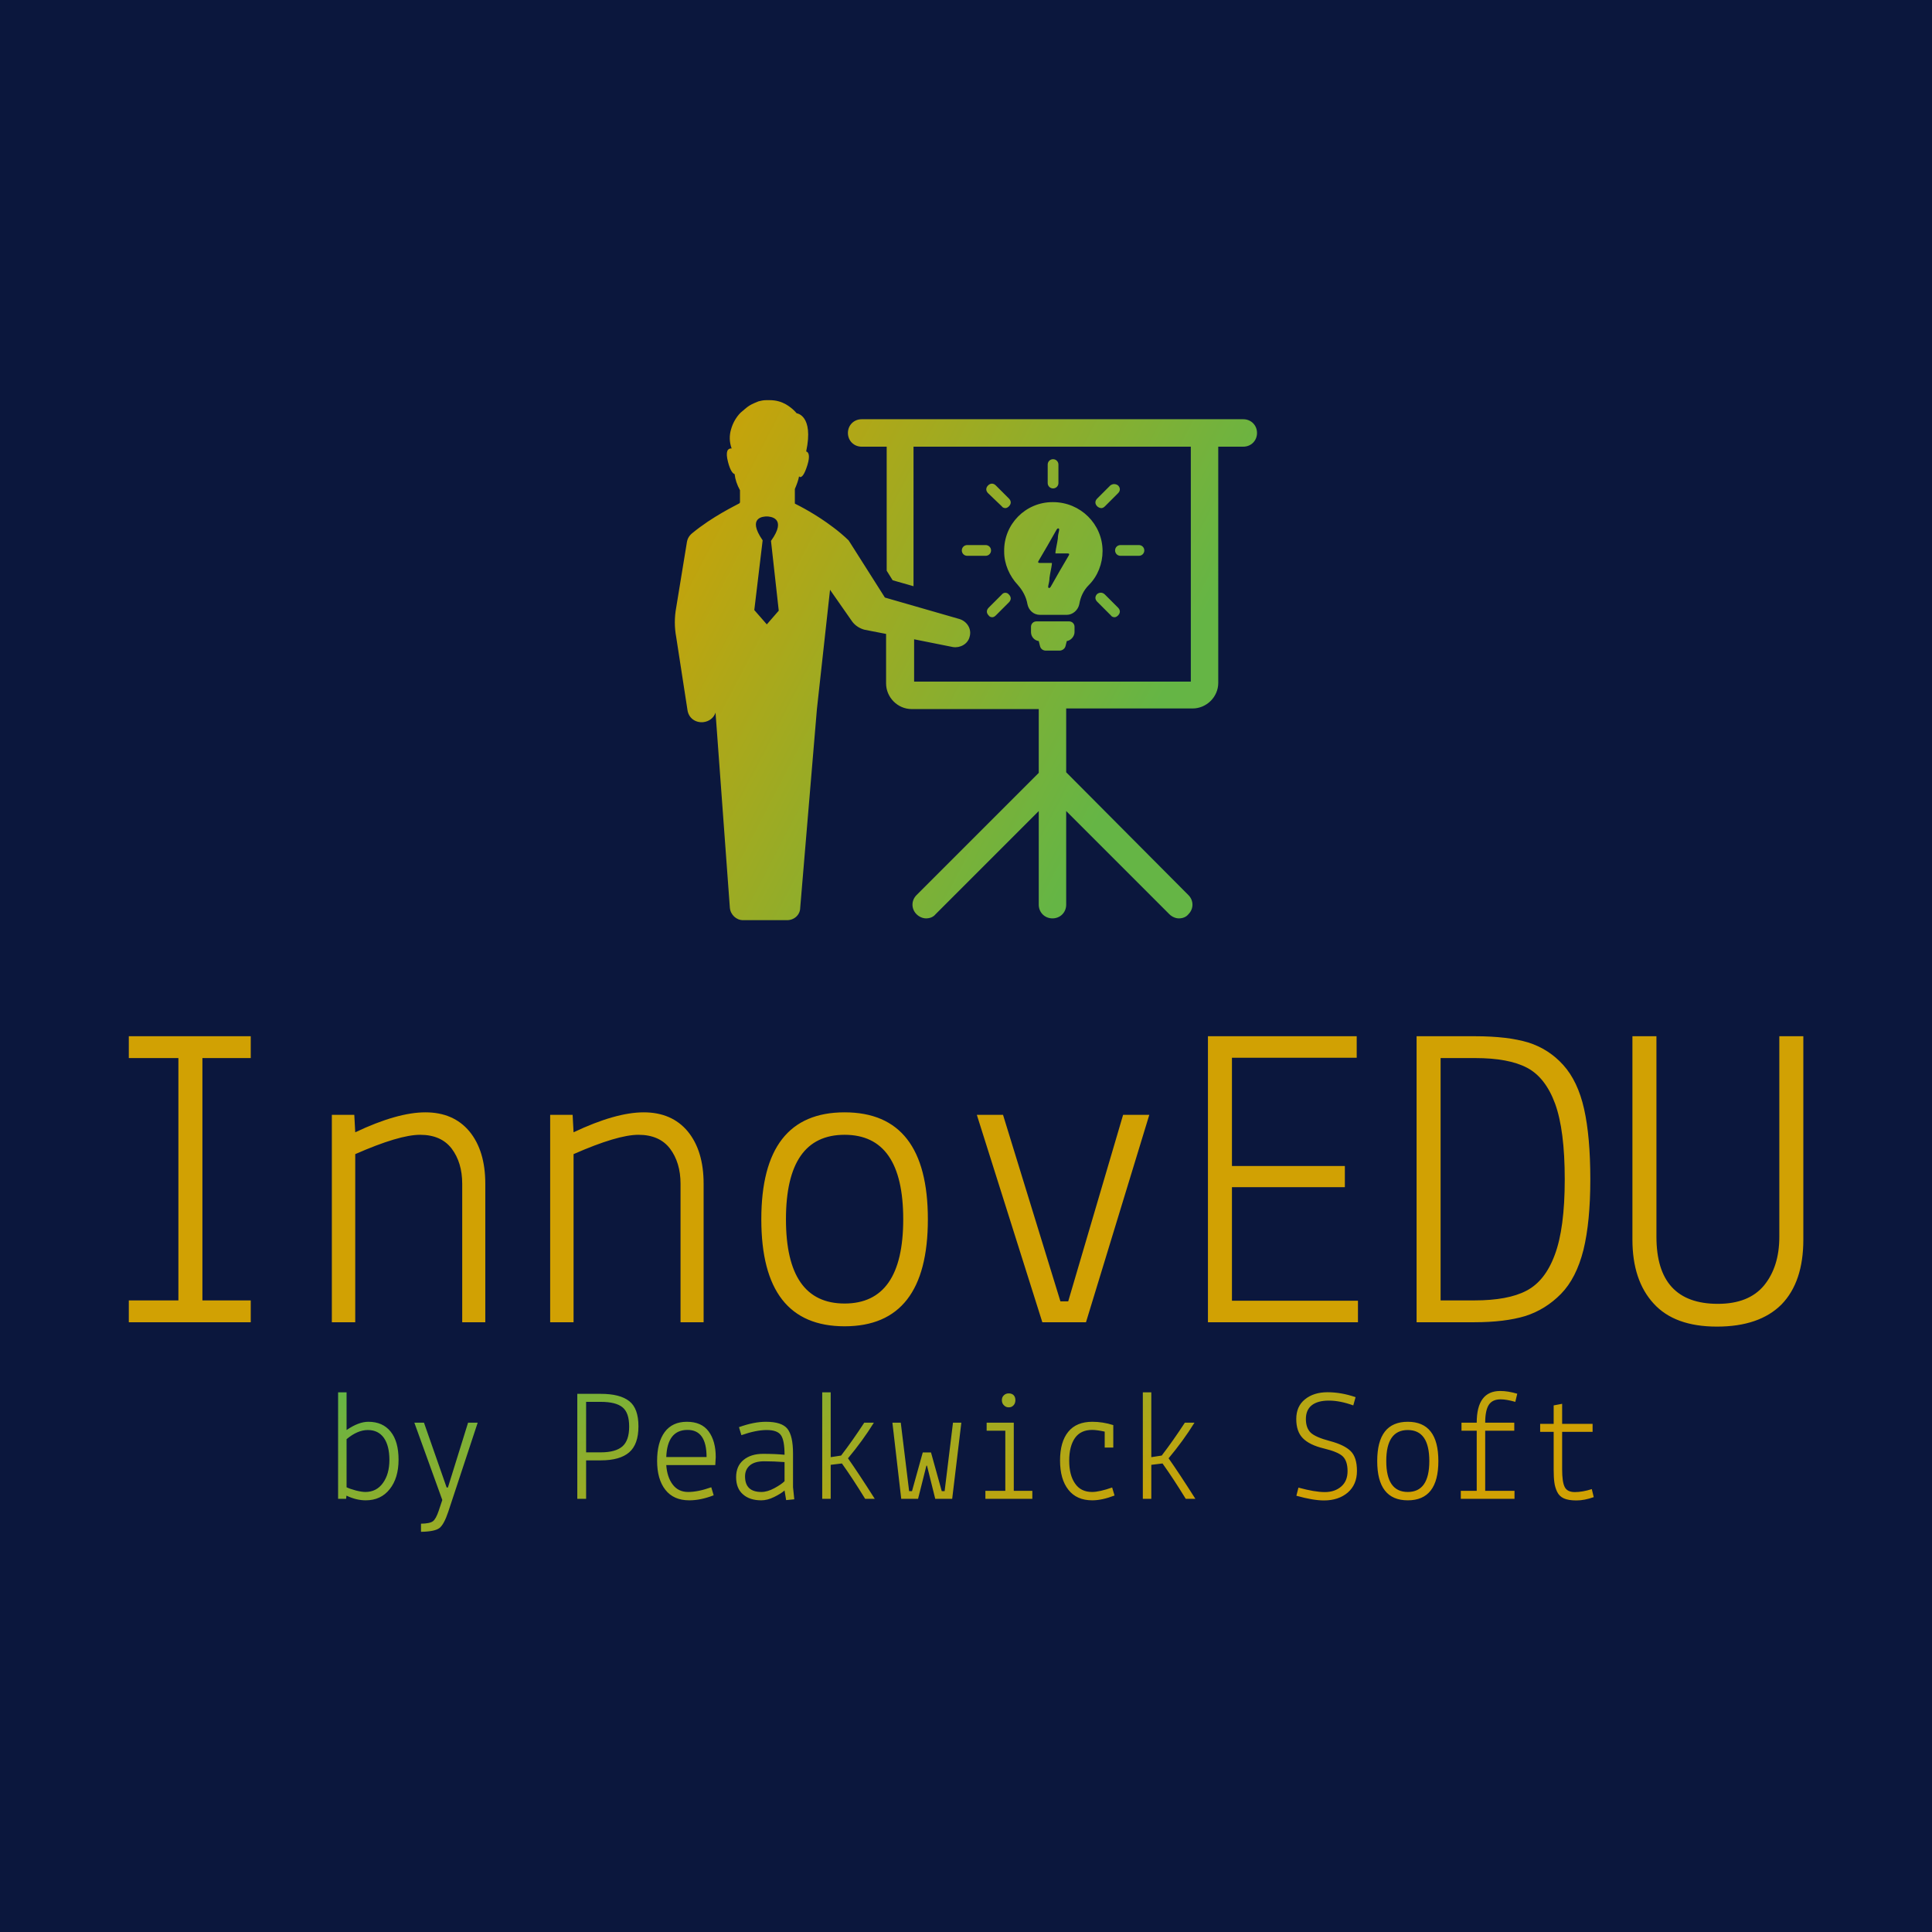 <svg data-v-fde0c5aa="" xmlns="http://www.w3.org/2000/svg" viewBox="0 0 300 300" class="iconAboveSlogan"><!----><defs data-v-fde0c5aa=""><!----></defs><rect data-v-fde0c5aa="" fill="#0B173D" x="0" y="0" width="300px" height="300px" class="logo-background-square"></rect><defs data-v-fde0c5aa=""><!----></defs><g data-v-fde0c5aa="" id="bcc75ec5-733e-4973-8ba7-04a4766d3e9c" fill="#D1A103" transform="matrix(4.843,0,0,4.843,12.494,154.465)"><path d="M5.46 10.50L1.55 10.50L1.55 9.80L3.14 9.80L3.14 2.03L1.55 2.03L1.55 1.33L5.46 1.33L5.46 2.03L3.91 2.03L3.91 9.80L5.46 9.80L5.46 10.50ZM8.06 3.85L8.78 3.85L8.81 4.41L8.81 4.41Q10.16 3.77 11.06 3.77L11.06 3.77L11.06 3.77Q11.96 3.77 12.47 4.38L12.47 4.38L12.47 4.38Q12.98 5.00 12.98 6.06L12.98 6.06L12.98 10.50L12.24 10.50L12.24 6.06L12.24 6.06Q12.24 5.38 11.90 4.93L11.90 4.93L11.90 4.93Q11.56 4.49 10.89 4.49L10.89 4.49L10.89 4.49Q10.22 4.49 8.81 5.11L8.81 5.11L8.81 10.50L8.06 10.50L8.06 3.85ZM15.06 3.85L15.78 3.85L15.81 4.41L15.81 4.41Q17.16 3.77 18.06 3.77L18.06 3.77L18.06 3.77Q18.96 3.77 19.47 4.38L19.47 4.38L19.47 4.38Q19.98 5.00 19.98 6.06L19.98 6.06L19.98 10.50L19.24 10.50L19.24 6.06L19.24 6.06Q19.24 5.38 18.90 4.93L18.90 4.93L18.90 4.93Q18.56 4.49 17.89 4.49L17.89 4.49L17.89 4.49Q17.22 4.49 15.81 5.11L15.81 5.11L15.81 10.50L15.06 10.50L15.06 3.85ZM21.83 7.20L21.83 7.20L21.83 7.20Q21.83 3.77 24.50 3.77L24.50 3.77L24.50 3.77Q27.17 3.77 27.17 7.20L27.17 7.20L27.17 7.20Q27.17 10.63 24.50 10.63L24.50 10.63L24.50 10.63Q21.83 10.63 21.83 7.20ZM24.50 4.49L24.50 4.49L24.50 4.49Q22.62 4.49 22.62 7.20L22.62 7.20L22.62 7.20Q22.62 9.90 24.50 9.90L24.50 9.90L24.50 9.90Q26.38 9.90 26.38 7.20L26.38 7.20L26.38 7.20Q26.38 4.49 24.50 4.49ZM30.84 10.50L28.74 3.85L29.58 3.85L31.42 9.83L31.67 9.83L33.43 3.85L34.27 3.85L32.24 10.50L30.84 10.50ZM40.96 10.50L36.15 10.50L36.15 1.33L40.92 1.33L40.92 2.02L36.92 2.02L36.92 5.49L40.54 5.49L40.54 6.17L36.92 6.17L36.92 9.81L40.96 9.81L40.96 10.50ZM44.69 10.50L42.84 10.50L42.84 1.33L44.72 1.33L44.72 1.33Q45.75 1.33 46.42 1.53L46.42 1.53L46.42 1.53Q47.08 1.74 47.54 2.25L47.54 2.25L47.54 2.25Q48.01 2.77 48.21 3.66L48.21 3.66L48.21 3.66Q48.41 4.55 48.41 5.92L48.41 5.92L48.41 5.92Q48.41 7.28 48.19 8.18L48.19 8.18L48.19 8.18Q47.96 9.09 47.47 9.59L47.47 9.59L47.47 9.59Q46.98 10.09 46.33 10.30L46.33 10.30L46.33 10.30Q45.67 10.50 44.69 10.50L44.69 10.50ZM46.36 9.49L46.36 9.49L46.36 9.49Q46.96 9.18 47.27 8.34L47.27 8.34L47.27 8.34Q47.59 7.49 47.59 5.92L47.59 5.92L47.59 5.92Q47.59 4.34 47.28 3.49L47.28 3.49L47.28 3.49Q46.97 2.65 46.38 2.34L46.38 2.34L46.38 2.34Q45.79 2.03 44.72 2.03L44.72 2.03L43.61 2.03L43.61 9.80L44.69 9.80L44.69 9.80Q45.77 9.80 46.36 9.49ZM49.76 7.85L49.76 7.85L49.76 1.33L50.53 1.33L50.53 7.76L50.53 7.76Q50.53 9.91 52.50 9.91L52.50 9.91L52.50 9.91Q53.49 9.91 53.98 9.32L53.98 9.32L53.98 9.32Q54.47 8.72 54.47 7.76L54.47 7.76L54.47 1.33L55.24 1.33L55.24 7.85L55.24 7.85Q55.24 9.21 54.54 9.93L54.54 9.93L54.54 9.93Q53.83 10.64 52.47 10.64L52.47 10.64L52.47 10.64Q51.11 10.64 50.44 9.90L50.44 9.90L50.44 9.90Q49.76 9.16 49.76 7.85Z"></path></g><defs data-v-fde0c5aa=""><linearGradient data-v-fde0c5aa="" gradientTransform="rotate(25)" id="9241e0c1-05f1-4cd8-8c56-caacdb7e0075" x1="0%" y1="0%" x2="100%" y2="0%"><stop data-v-fde0c5aa="" offset="0%" stop-color="#D1A103" stop-opacity="1"></stop><stop data-v-fde0c5aa="" offset="100%" stop-color="#65B545" stop-opacity="1"></stop></linearGradient></defs><g data-v-fde0c5aa="" id="249204ee-cc97-4c6f-ad02-078e39711477" stroke="none" fill="url(#9241e0c1-05f1-4cd8-8c56-caacdb7e0075)" transform="matrix(0.926,0,0,0.926,103.7,56.21)"><path d="M96.5 9.6h-64c-1.3 0-2.3 1-2.3 2.3 0 1.3 1 2.3 2.3 2.3h4.2V35l1 1.6 3.5 1V14.2h46.5v39.4H41.3v-7.1l6.5 1.3c1.2.2 2.5-.5 2.8-1.7.4-1.3-.4-2.6-1.7-3l-12.5-3.6-5.9-9.3c-.1-.1-.1-.2-.2-.3-.6-.6-1.9-1.7-2.6-2.2-2.9-2.2-5.7-3.6-6.3-3.9-.1 0-.1-.1-.1-.2v-2.3c.3-.7.6-1.5.7-2.1.1 0 .1.1.2.1.3 0 .7-.4 1.2-2s.2-2.2-.2-2.3c1.3-6.1-1.6-6.4-1.6-6.4s-.6-.8-1.8-1.5c-.7-.4-1.6-.7-2.7-.7h-.6c-.5 0-.9.1-1.3.2-.5.2-1 .4-1.5.7-.5.3-1 .8-1.5 1.2-.7.7-1.3 1.7-1.6 2.8-.3 1-.3 2.1.1 3.2h-.1c-.5 0-1 .4-.5 2.3.4 1.5.8 1.9 1.1 2 .1.9.4 1.8.9 2.7v2c0 .1-.1.2-.1.2-.7.4-4.5 2.2-7.9 5-.5.4-.8.9-.9 1.5l-1.8 11c-.3 1.6-.3 3.3 0 4.9l1.9 12.3c.2 1.3 1.3 2.1 2.6 2 1-.1 1.8-.7 2.1-1.6l2.4 32.7c.1 1.2 1.1 2.1 2.2 2.1H20c1.2 0 2.2-.9 2.2-2.1L25 58.2l2.2-20 3.7 5.3c.5.7 1.3 1.2 2.1 1.4l3.6.7v8.3c0 2.3 1.9 4.3 4.3 4.3h21.3v10.7L41.7 89.4c-.9.9-.9 2.3 0 3.2.4.4 1 .7 1.6.7s1.2-.2 1.6-.7l17.3-17.3V91c0 1.3 1 2.3 2.3 2.3s2.3-1 2.3-2.3V75.3l17.3 17.3c.4.4 1 .7 1.6.7.6 0 1.2-.2 1.6-.7.9-.9.9-2.3 0-3.2L66.8 68.8V58.1H88c2.3 0 4.3-1.9 4.3-4.3V14.2h4.2c1.3 0 2.3-1 2.3-2.3 0-1.3-1-2.3-2.3-2.3zM16.6 44l-2.1-2.4 1.4-11.7c-2.7-3.9.2-4 .7-4 .5 0 3.5.2.7 4.1l1.3 11.7-2 2.3zm51.6.4v.9c0 .7-.6 1.4-1.3 1.5l-.2.8c-.1.5-.6.8-1 .8h-2.3c-.5 0-.9-.3-1-.8l-.2-.8c-.7-.1-1.3-.7-1.3-1.5v-.9c0-.5.4-.9.9-.9h5.5c.5 0 .9.4.9.9zm-3.6-23.2c-.5 0-.9-.4-.9-.9v-3.1c0-.5.4-.9.9-.9s.9.4.9.9v3.1c0 .5-.4.9-.9.9zm-11.3 9.5c.5 0 .9.4.9.9s-.4.9-.9.9h-3.1c-.5 0-.9-.4-.9-.9s.4-.9.9-.9h3.1zm22.6 1.8c-.5 0-.9-.4-.9-.9s.4-.9.9-.9H79c.5 0 .9.4.9.9s-.4.9-.9.9h-3.1zM57.2 39c.4.4.4.9 0 1.3L55 42.5c-.2.2-.4.3-.6.3-.2 0-.5-.1-.6-.3-.4-.4-.4-.9 0-1.3L56 39c.3-.4.9-.4 1.2 0zm18.3-18.3c.4.4.4.9 0 1.3l-2.2 2.2c-.2.2-.4.3-.6.3s-.5-.1-.7-.3c-.4-.4-.4-.9 0-1.3l2.2-2.2c.4-.3.9-.3 1.3 0zm-18.3 2.2c.4.4.4.9 0 1.3-.2.2-.4.3-.6.3-.2 0-.5-.1-.6-.3L53.7 22c-.4-.4-.4-.9 0-1.3s.9-.4 1.3 0l2.2 2.2zM73.3 39l2.2 2.2c.4.4.4.9 0 1.3-.2.2-.4.3-.6.3-.2 0-.5-.1-.6-.3L72 40.2c-.4-.4-.4-.9 0-1.3.4-.3.9-.3 1.3.1zm-16.9-7.2c0 2.1.9 4.1 2.3 5.6.8.9 1.4 2 1.6 3.2.2 1 1 1.8 2.1 1.8h4.5c1 0 1.9-.8 2.1-1.8.2-1.2.7-2.3 1.6-3.2 1.5-1.5 2.3-3.6 2.3-5.7 0-4.5-3.7-8.2-8.3-8.2h-.1c-4.5 0-8.2 3.7-8.1 8.3zm5.8 1.5c1-1.7 2-3.4 3-5.2.1-.1.1-.2.3-.2.2.1.1.2.1.4-.1.4-.2.9-.2 1.3-.1.8-.3 1.5-.4 2.3v.2h2c.3 0 .4.1.2.4-1 1.7-2 3.4-3 5.2-.1.1-.1.2-.3.2-.2-.1-.1-.2-.1-.4.1-.4.2-.9.2-1.3.1-.8.3-1.5.4-2.3v-.2h-2c-.3 0-.4-.1-.2-.4z"></path></g><defs data-v-fde0c5aa=""><linearGradient data-v-fde0c5aa="" gradientTransform="rotate(25)" id="8336e6e2-deae-4272-8462-c6df0aa994a5" x1="0%" y1="0%" x2="100%" y2="0%"><stop data-v-fde0c5aa="" offset="0%" stop-color="#65B545" stop-opacity="1"></stop><stop data-v-fde0c5aa="" offset="100%" stop-color="#D1A103" stop-opacity="1"></stop></linearGradient></defs><g data-v-fde0c5aa="" id="167bd001-483b-40a7-941a-4b238cf39c9a" fill="url(#8336e6e2-deae-4272-8462-c6df0aa994a5)" transform="matrix(1.778,0,0,1.778,50.58,214.07)"><path d="M1.78 10.50L1.08 10.50L1.08 1.20L1.82 1.20L1.82 4.49L1.82 4.49Q2.87 3.77 3.72 3.77L3.72 3.77L3.72 3.77Q4.98 3.77 5.67 4.63L5.67 4.63L5.67 4.63Q6.36 5.49 6.36 7.08L6.36 7.08L6.36 7.08Q6.36 8.68 5.59 9.65L5.59 9.65L5.59 9.65Q4.82 10.63 3.49 10.63L3.49 10.63L3.49 10.63Q2.67 10.63 1.81 10.22L1.81 10.22L1.78 10.50ZM5.56 7.10L5.56 7.10L5.56 7.10Q5.56 5.87 5.08 5.18L5.08 5.18L5.08 5.18Q4.59 4.49 3.68 4.49L3.68 4.49L3.68 4.49Q2.77 4.49 1.82 5.29L1.82 5.29L1.82 9.49L1.82 9.49Q2.11 9.63 2.63 9.77L2.63 9.77L2.63 9.77Q3.14 9.90 3.46 9.90L3.46 9.90L3.46 9.90Q4.44 9.90 5.00 9.11L5.00 9.11L5.00 9.11Q5.56 8.33 5.56 7.10ZM10.18 10.60L7.74 3.85L8.58 3.85L10.56 9.51L10.67 9.51L12.43 3.85L13.27 3.85L10.70 11.63L10.70 11.63Q10.33 12.74 9.93 13.05L9.93 13.05L9.93 13.05Q9.53 13.36 8.32 13.38L8.32 13.38L8.32 12.67L8.32 12.67Q9.10 12.66 9.37 12.45L9.37 12.45L9.37 12.45Q9.63 12.24 9.86 11.56L9.86 11.56L10.18 10.60ZM24.02 7.14L24.02 7.14L22.74 7.14L22.74 10.50L21.97 10.50L21.97 1.33L24.02 1.33L24.02 1.33Q25.70 1.33 26.51 1.97L26.51 1.97L26.51 1.97Q27.31 2.60 27.31 4.17L27.31 4.17L27.31 4.17Q27.31 5.74 26.50 6.44L26.50 6.44L26.50 6.44Q25.69 7.14 24.02 7.14ZM24.02 2.03L24.02 2.03L22.74 2.03L22.74 6.44L24.02 6.44L24.02 6.44Q25.31 6.44 25.91 5.92L25.91 5.92L25.91 5.92Q26.50 5.40 26.50 4.19L26.50 4.19L26.50 4.19Q26.50 2.97 25.91 2.50L25.91 2.50L25.91 2.50Q25.33 2.03 24.02 2.03ZM28.94 7.18L28.94 7.18L28.94 7.18Q28.94 5.57 29.60 4.67L29.60 4.67L29.60 4.67Q30.27 3.77 31.54 3.77L31.54 3.77L31.54 3.77Q32.82 3.77 33.44 4.61L33.44 4.61L33.44 4.61Q34.06 5.45 34.06 6.85L34.06 6.85L34.02 7.55L29.74 7.55L29.74 7.55Q29.81 8.60 30.30 9.25L30.30 9.25L30.30 9.25Q30.79 9.90 31.65 9.90L31.65 9.90L31.65 9.90Q32.51 9.90 33.67 9.49L33.67 9.49L33.88 10.19L33.88 10.19Q32.75 10.63 31.75 10.63L31.75 10.63L31.75 10.63Q30.38 10.63 29.66 9.71L29.66 9.71L29.66 9.71Q28.94 8.79 28.94 7.18ZM31.60 4.48L31.60 4.48L31.60 4.48Q29.83 4.48 29.74 6.85L29.74 6.85L33.26 6.85L33.26 6.85Q33.26 4.48 31.60 4.48ZM38.05 9.90L38.05 9.90L38.05 9.90Q38.57 9.90 39.18 9.57L39.18 9.57L39.18 9.57Q39.79 9.24 40.07 8.96L40.07 8.96L40.07 7.29L40.07 7.29Q39.14 7.22 38.30 7.22L38.30 7.22L38.30 7.22Q37.46 7.22 37.04 7.58L37.04 7.58L37.04 7.58Q36.62 7.94 36.62 8.54L36.62 8.54L36.62 8.54Q36.62 9.90 38.05 9.90ZM38.04 10.63L38.04 10.63L38.04 10.63Q37.02 10.63 36.43 10.10L36.43 10.10L36.43 10.10Q35.84 9.58 35.84 8.61L35.84 8.61L35.84 8.61Q35.84 7.64 36.48 7.11L36.48 7.11L36.48 7.11Q37.13 6.57 38.19 6.57L38.19 6.57L38.19 6.57Q39.26 6.57 40.07 6.65L40.07 6.65L40.07 6.65Q40.07 5.40 39.76 4.95L39.76 4.95L39.76 4.95Q39.45 4.49 38.51 4.49L38.51 4.49L38.51 4.49Q37.58 4.49 36.30 4.94L36.30 4.94L36.09 4.24L36.09 4.24Q37.39 3.77 38.44 3.77L38.44 3.77L38.44 3.77Q39.83 3.77 40.32 4.38L40.32 4.38L40.32 4.38Q40.81 5.00 40.81 6.54L40.81 6.54L40.81 9.48L40.92 10.54L40.21 10.61L40.07 9.77L40.07 9.77Q39.75 10.05 39.16 10.34L39.16 10.34L39.16 10.34Q38.57 10.63 38.04 10.63ZM47.03 3.85L47.03 3.85L47.87 3.85L47.87 3.85Q46.89 5.43 45.61 6.96L45.61 6.96L45.61 6.96Q46.48 8.19 47.95 10.50L47.95 10.50L47.11 10.50L47.11 10.50Q45.99 8.68 45.08 7.41L45.08 7.41L44.10 7.53L44.10 10.50L43.36 10.50L43.36 1.20L44.10 1.20L44.10 6.86L45.01 6.72L45.01 6.72Q46.00 5.43 47.03 3.85ZM54.05 9.83L54.78 3.85L55.51 3.85L54.71 10.50L53.23 10.50L52.51 7.60L52.46 7.60L51.73 10.50L50.26 10.50L49.49 3.85L50.22 3.85L50.95 9.83L51.20 9.83L52.14 6.45L52.86 6.45L53.80 9.83L54.05 9.83ZM59.35 4.55L57.72 4.55L57.72 3.85L60.09 3.85L60.09 9.80L61.71 9.80L61.71 10.50L57.61 10.50L57.61 9.80L59.35 9.80L59.35 4.55ZM59.65 2.51L59.65 2.51L59.65 2.51Q59.40 2.51 59.23 2.33L59.23 2.33L59.23 2.33Q59.05 2.16 59.05 1.88L59.05 1.88L59.05 1.88Q59.05 1.61 59.23 1.45L59.23 1.45L59.23 1.45Q59.40 1.29 59.65 1.29L59.65 1.29L59.65 1.29Q59.91 1.29 60.07 1.44L60.07 1.44L60.07 1.44Q60.23 1.60 60.23 1.88L60.23 1.88L60.23 1.88Q60.23 2.16 60.07 2.33L60.07 2.33L60.07 2.33Q59.91 2.51 59.65 2.51ZM68.78 6.02L68.03 6.02L68.03 4.63L68.03 4.63Q67.34 4.48 66.93 4.48L66.93 4.48L66.93 4.48Q65.93 4.48 65.43 5.19L65.43 5.19L65.43 5.19Q64.93 5.91 64.93 7.17L64.93 7.17L64.93 7.17Q64.93 8.43 65.44 9.16L65.44 9.16L65.44 9.16Q65.94 9.90 66.93 9.90L66.93 9.90L66.93 9.90Q67.56 9.90 68.68 9.51L68.68 9.51L68.89 10.21L68.89 10.21Q67.79 10.63 66.95 10.63L66.95 10.63L66.95 10.63Q65.58 10.63 64.86 9.71L64.86 9.71L64.86 9.71Q64.13 8.79 64.13 7.15L64.13 7.15L64.13 7.15Q64.13 5.52 64.85 4.64L64.85 4.64L64.85 4.64Q65.56 3.77 66.95 3.77L66.95 3.77L66.95 3.77Q67.87 3.77 68.78 4.06L68.78 4.06L68.78 6.02ZM75.03 3.85L75.03 3.85L75.87 3.85L75.87 3.85Q74.89 5.43 73.61 6.96L73.61 6.96L73.61 6.96Q74.48 8.19 75.95 10.50L75.95 10.50L75.11 10.50L75.11 10.50Q73.99 8.68 73.08 7.41L73.08 7.41L72.10 7.53L72.10 10.50L71.36 10.50L71.36 1.20L72.10 1.20L72.10 6.86L73.01 6.72L73.01 6.72Q74.00 5.43 75.03 3.85ZM87.17 6.10L87.17 6.10L87.17 6.10Q85.92 5.80 85.34 5.21L85.34 5.21L85.34 5.21Q84.76 4.63 84.76 3.53L84.76 3.53L84.76 3.53Q84.76 2.42 85.52 1.81L85.52 1.81L85.52 1.81Q86.28 1.19 87.49 1.19L87.49 1.19L87.49 1.19Q88.69 1.19 89.94 1.62L89.94 1.62L89.74 2.34L89.74 2.34Q88.58 1.92 87.61 1.92L87.61 1.92L87.61 1.92Q86.63 1.92 86.11 2.33L86.11 2.33L86.11 2.33Q85.60 2.74 85.60 3.53L85.60 3.53L85.60 3.53Q85.60 4.31 86.02 4.72L86.02 4.72L86.02 4.72Q86.44 5.12 87.69 5.45L87.69 5.45L87.69 5.45Q88.94 5.78 89.50 6.32L89.50 6.32L89.50 6.32Q90.06 6.86 90.06 8.06L90.06 8.06L90.06 8.06Q90.06 9.25 89.26 9.95L89.26 9.95L89.26 9.95Q88.45 10.64 87.18 10.64L87.18 10.64L87.18 10.64Q86.23 10.64 84.77 10.23L84.77 10.23L84.95 9.52L84.95 9.52Q86.38 9.91 87.25 9.91L87.25 9.91L87.25 9.91Q88.12 9.91 88.68 9.43L88.68 9.43L88.68 9.43Q89.24 8.95 89.24 8.08L89.24 8.08L89.24 8.08Q89.24 7.21 88.83 6.80L88.83 6.80L88.83 6.80Q88.42 6.40 87.17 6.10ZM91.83 7.20L91.83 7.20L91.83 7.20Q91.83 3.77 94.50 3.77L94.50 3.77L94.50 3.77Q97.17 3.77 97.17 7.20L97.17 7.20L97.17 7.20Q97.17 10.63 94.50 10.63L94.50 10.63L94.50 10.63Q91.83 10.63 91.83 7.20ZM94.50 4.49L94.50 4.49L94.50 4.49Q92.62 4.49 92.62 7.20L92.62 7.20L92.62 7.20Q92.62 9.90 94.50 9.90L94.50 9.90L94.50 9.90Q96.38 9.90 96.38 7.20L96.38 7.20L96.38 7.20Q96.38 4.49 94.50 4.49ZM100.52 9.80L100.52 4.55L99.19 4.55L99.19 3.85L100.52 3.85L100.52 3.85Q100.52 1.08 102.58 1.08L102.58 1.08L102.58 1.08Q103.25 1.08 104.06 1.32L104.06 1.32L103.89 2.03L103.89 2.03Q103.11 1.81 102.61 1.81L102.61 1.81L102.61 1.81Q101.88 1.81 101.57 2.30L101.57 2.30L101.57 2.30Q101.26 2.79 101.26 3.85L101.26 3.85L103.80 3.85L103.80 4.55L101.26 4.55L101.26 9.80L103.82 9.80L103.82 10.50L99.13 10.50L99.13 9.80L100.52 9.80ZM107.24 7.95L107.24 4.65L106.06 4.65L106.06 3.95L107.24 3.95L107.24 2.34L107.98 2.20L107.98 3.95L110.64 3.95L110.64 4.65L107.98 4.65L107.98 7.92L107.98 7.92Q107.98 9.02 108.20 9.46L108.20 9.46L108.20 9.46Q108.42 9.91 109.09 9.91L109.09 9.91L109.09 9.91Q109.76 9.91 110.57 9.65L110.57 9.65L110.74 10.35L110.74 10.35Q109.93 10.64 109.23 10.64L109.23 10.64L109.23 10.64Q108.53 10.64 108.13 10.46L108.13 10.46L108.13 10.46Q107.73 10.28 107.54 9.88L107.54 9.88L107.54 9.88Q107.35 9.48 107.30 9.06L107.30 9.06L107.30 9.06Q107.24 8.64 107.24 7.95L107.24 7.95Z"></path></g></svg>